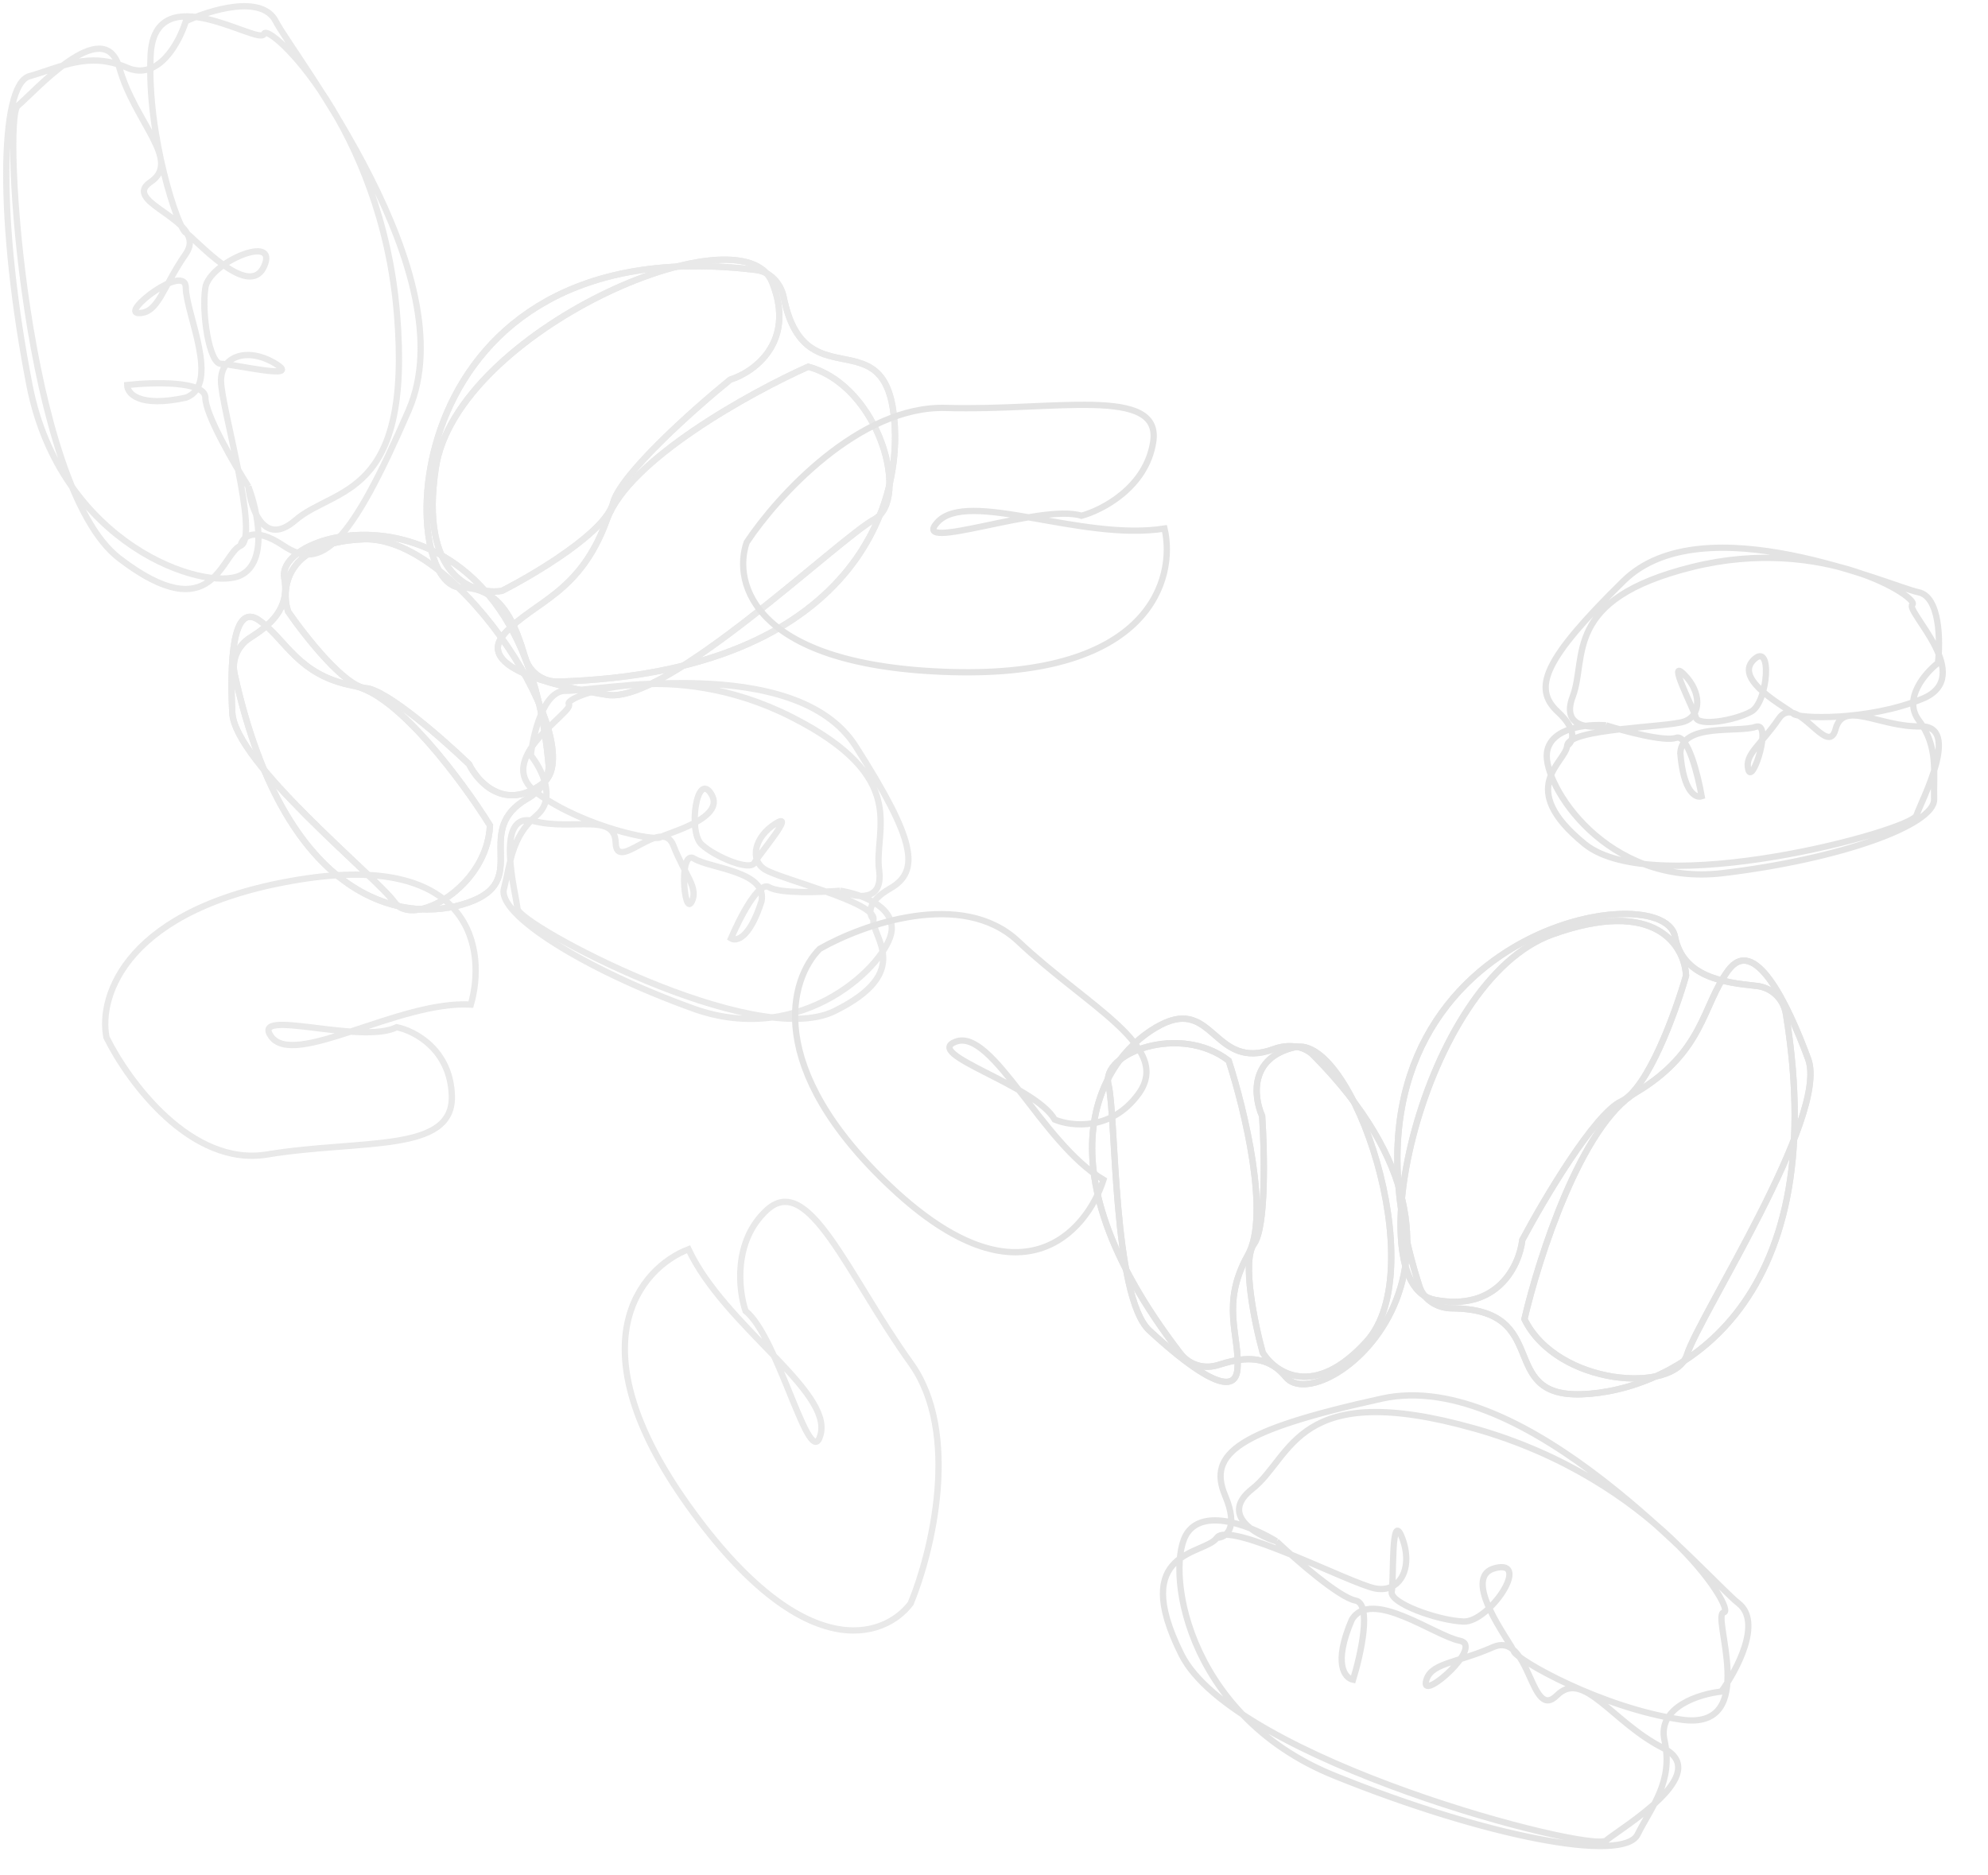 <svg width="317" height="299" viewBox="0 0 317 299" fill="none" xmlns="http://www.w3.org/2000/svg">
<g opacity="0.8">
<path d="M139.403 82.828C145.149 79.72 140.361 61.587 128.869 58.479C119.613 62.624 100.237 73.296 96.79 82.828C92.48 94.744 85.298 95.78 80.51 100.961C75.722 106.142 87.214 109.25 96.79 110.804C106.366 112.359 133.658 85.937 139.403 82.828Z" stroke="#E3E3E3"/>
<path d="M69.498 74.539C66.817 91.947 75.403 94.917 80.032 94.226C85.458 91.463 96.598 84.797 97.747 80.238C98.897 75.679 110.675 65.214 116.421 60.551C120.251 59.343 126.954 54.542 123.124 45.009C118.336 33.093 72.85 52.78 69.498 74.539Z" stroke="#E3E3E3"/>
<path d="M73.566 93.681C80.178 93.681 82.239 99.906 83.772 104.945C84.481 107.272 86.638 108.773 89.068 108.698C136.923 107.215 144.64 79.292 142.376 65.141C140.203 51.567 128.18 63.339 124.97 47.434C124.52 45.203 122.816 43.322 120.558 43.047C62.576 35.974 62.852 93.681 73.566 93.681Z" stroke="#E3E3E3"/>
<path d="M139.403 82.828C145.149 79.72 140.361 61.587 128.869 58.479C119.613 62.624 100.237 73.296 96.79 82.828C92.48 94.744 85.298 95.78 80.51 100.961C75.722 106.142 87.214 109.25 96.79 110.804C106.366 112.359 133.658 85.937 139.403 82.828Z" stroke="#E3E3E3"/>
<path d="M69.498 74.539C66.817 91.947 75.403 94.917 80.032 94.226C85.458 91.463 96.598 84.797 97.747 80.238C98.897 75.679 110.675 65.214 116.421 60.551C120.251 59.343 126.954 54.542 123.124 45.009C118.336 33.093 72.85 52.78 69.498 74.539Z" stroke="#E3E3E3"/>
<path d="M73.566 93.681C80.178 93.681 82.239 99.906 83.772 104.945C84.481 107.272 86.638 108.773 89.068 108.698C136.923 107.215 144.64 79.292 142.376 65.141C140.203 51.567 128.18 63.339 124.97 47.434C124.52 45.203 122.816 43.322 120.558 43.047C62.576 35.974 62.852 93.681 73.566 93.681Z" stroke="#E3E3E3"/>
<path d="M62.891 143.865C65.918 148.043 77.73 141.398 78.126 131.618C73.846 124.755 63.507 110.693 56.387 109.356C47.487 107.686 45.675 102.028 41.36 98.941C37.046 95.855 36.65 105.635 37.037 113.627C37.423 121.618 59.864 139.686 62.891 143.865Z" stroke="#E3E3E3"/>
<path d="M57.955 85.991C45.506 86.477 44.762 93.883 45.946 97.526C48.685 101.499 54.996 109.503 58.325 109.737C61.654 109.972 70.69 117.913 74.792 121.854C76.213 124.771 80.557 129.467 86.566 124.91C94.077 119.214 73.517 85.384 57.955 85.991Z" stroke="#E3E3E3"/>
<path d="M45.335 92.207C46.267 97.152 42.935 99.764 39.858 101.718C37.89 102.969 36.916 105.246 37.412 107.499C45.803 145.594 66.173 147.551 75.579 143.573C84.321 139.875 75.331 132.349 84.145 127.31C86.15 126.164 87.678 124.115 87.47 121.828C83.182 74.588 43.708 83.573 45.335 92.207Z" stroke="#E3E3E3"/>
<path d="M62.891 143.865C65.918 148.043 77.73 141.398 78.126 131.618C73.846 124.755 63.507 110.693 56.387 109.356C47.487 107.686 45.675 102.028 41.36 98.941C37.046 95.855 36.65 105.635 37.037 113.627C37.423 121.618 59.864 139.686 62.891 143.865Z" stroke="#E3E3E3"/>
<path d="M57.955 85.991C45.506 86.477 44.762 93.883 45.946 97.526C48.685 101.499 54.996 109.503 58.325 109.737C61.654 109.972 70.69 117.913 74.792 121.854C76.213 124.771 80.557 129.467 86.566 124.91C94.077 119.214 73.517 85.384 57.955 85.991Z" stroke="#E3E3E3"/>
<path d="M45.335 92.207C46.267 97.152 42.935 99.764 39.858 101.718C37.89 102.969 36.916 105.246 37.412 107.499C45.803 145.594 66.173 147.551 75.579 143.573C84.321 139.875 75.331 132.349 84.145 127.31C86.15 126.164 87.678 124.115 87.47 121.828C83.182 74.588 43.708 83.573 45.335 92.207Z" stroke="#E3E3E3"/>
<path d="M109.786 199.212C102.125 202.148 91.4 214.444 109.786 240.14C128.172 265.837 141.068 261.209 145.217 255.682C148.569 247.566 153.261 228.535 145.217 217.345C135.162 203.357 128.938 186.779 122.235 192.996C116.872 197.969 117.766 205.775 118.883 209.056C124.15 213.2 129.192 235.179 130.853 228.743C132.671 221.699 115.531 211.474 109.786 199.212Z" stroke="#E3E3E3"/>
<path d="M75.078 160.194C77.535 151.684 75.514 135.781 47.769 140.252C20.025 144.723 15.68 158.896 16.975 165.423C20.459 172.475 30.452 186.085 42.555 184.103C57.685 181.627 72.335 183.952 72.05 174.728C71.823 167.349 66.1 164.371 63.266 163.805C57.465 166.653 39.893 160.603 43.23 165.275C46.882 170.387 63.585 159.53 75.078 160.194Z" stroke="#E3E3E3"/>
<path d="M39.602 77.579C40.018 81.176 42.096 87.291 47.083 82.975C53.317 77.579 65.784 79.602 63.291 49.924C60.797 20.246 42.719 3.383 42.096 5.407C41.472 7.43 24.641 -4.036 24.018 8.779C23.395 21.595 28.382 36.434 29.628 37.109C30.875 37.783 39.602 47.901 42.096 42.505C44.589 37.109 33.369 41.83 32.745 45.877C32.122 49.924 33.369 58.018 35.239 58.018C37.109 58.018 48.33 60.716 43.966 58.018C39.602 55.32 35.239 56.669 35.239 60.716C35.239 64.763 41.472 85.673 38.356 87.022M39.602 77.579C37.317 73.981 32.745 66.112 32.745 63.414C32.745 60.716 24.434 60.941 20.278 61.391C20.278 62.74 22.148 65.033 29.628 63.414C35.239 61.391 29.628 49.924 29.628 45.877C29.628 41.83 19.031 49.924 22.148 49.924C25.265 49.924 25.888 45.877 29.628 40.481C33.369 35.085 19.031 32.387 24.018 29.015C29.005 25.642 21.524 19.572 19.031 10.803C16.538 2.034 5.317 14.85 2.823 16.873C0.33 18.897 4.07 77.578 19.031 89.045C33.992 100.512 35.239 88.371 38.356 87.022M39.602 77.579C41.057 81.401 42.844 89.585 38.356 91.743C32.745 94.441 9.68 87.022 4.693 61.391C-0.294 35.76 -0.168 13.501 4.693 12.152C9.554 10.803 14.044 8.105 20.278 10.803C25.265 12.961 28.589 6.756 29.628 3.383C33.491 1.585 41.767 -0.933 43.966 3.383C46.715 8.779 74.511 43.854 65.161 65.438C55.81 87.022 51.238 91.069 45.213 87.022C40.393 83.784 38.633 85.673 38.356 87.022" stroke="#E3E3E3"/>
<path d="M133.977 142.042C136.343 143.138 140.896 144.017 140.183 138.765C139.291 132.201 145.362 124.039 126.206 114.329C107.05 104.618 89.71 111.056 90.708 112.288C91.707 113.519 78.157 121.154 85.771 126.567C93.384 131.98 104.411 134.151 105.308 133.518C106.204 132.885 115.787 130.543 113.446 126.663C111.105 122.782 109.651 132.664 111.89 134.679C114.129 136.694 119.573 138.936 120.298 137.594C121.022 136.252 127.024 129.246 123.679 131.332C120.335 133.418 119.471 137.072 121.951 138.64C124.432 140.208 139.663 143.837 139.282 146.596M133.977 142.042C130.887 142.289 124.292 142.52 122.639 141.474C120.985 140.429 117.902 146.48 116.567 149.637C117.394 150.159 119.524 149.706 121.431 143.711C122.365 138.901 113.163 138.484 110.682 136.916C108.202 135.348 109.056 146.088 110.264 143.851C111.472 141.615 109.233 139.6 107.375 134.825C105.517 130.05 98.308 139.293 98.173 134.408C98.038 129.522 91.419 132.538 85.079 130.929C78.738 129.321 82.245 142.338 82.519 144.912C82.793 147.485 120.209 167.539 133.034 161.247C145.859 154.955 138.901 149.355 139.282 146.596M133.977 142.042C136.883 142.48 142.592 144.369 142.176 148.426C141.655 153.497 128.171 167.173 110.529 160.82C92.887 154.466 79.293 145.751 80.35 141.74C81.406 137.73 81.493 133.462 85.562 130.035C88.817 127.293 86.302 122.502 84.637 120.45C85.032 116.981 86.695 110.067 90.193 110.162C94.565 110.28 126.833 103.925 136.439 118.998C146.045 134.071 146.754 138.92 141.939 141.676C138.087 143.88 138.562 145.874 139.282 146.596" stroke="#E3E3E3"/>
</g>
<path d="M268.992 216.043C267.037 222.276 248.324 221.036 243.08 210.349C245.382 200.471 252.162 179.415 260.861 174.213C271.736 167.709 271.382 160.461 275.554 154.772C279.726 149.084 284.97 159.771 288.323 168.874C291.676 177.978 270.947 209.81 268.992 216.043Z" stroke="#E3E3E3"/>
<path d="M247.516 149.004C264.092 143.05 268.646 150.912 268.851 155.588C267.174 161.441 262.757 173.649 258.501 175.647C254.245 177.645 246.219 191.204 242.739 197.733C242.283 201.724 238.849 209.22 228.761 207.279C216.151 204.853 226.796 156.446 247.516 149.004Z" stroke="#E3E3E3"/>
<path d="M267.083 149.345C268.345 155.835 274.849 156.671 280.088 157.215C282.507 157.466 284.392 159.297 284.782 161.697C292.458 208.956 266.52 221.859 252.197 222.336C238.458 222.794 247.719 208.745 231.494 208.629C229.218 208.612 227.047 207.299 226.345 205.135C208.34 149.568 265.039 138.828 267.083 149.345Z" stroke="#E3E3E3"/>
<path d="M268.992 216.043C267.037 222.276 248.324 221.036 243.08 210.349C245.382 200.471 252.162 179.415 260.861 174.213C271.736 167.709 271.382 160.461 275.554 154.772C279.726 149.084 284.97 159.771 288.323 168.874C291.676 177.978 270.947 209.81 268.992 216.043Z" stroke="#E3E3E3"/>
<path d="M247.516 149.004C264.092 143.05 268.646 150.912 268.851 155.588C267.174 161.441 262.757 173.649 258.501 175.647C254.245 177.645 246.219 191.204 242.739 197.733C242.283 201.724 238.849 209.22 228.761 207.279C216.151 204.853 226.796 156.446 247.516 149.004Z" stroke="#E3E3E3"/>
<path d="M267.083 149.345C268.345 155.835 274.849 156.671 280.088 157.215C282.507 157.466 284.392 159.297 284.782 161.697C292.458 208.956 266.52 221.859 252.197 222.336C238.458 222.794 247.719 208.745 231.494 208.629C229.218 208.612 227.047 207.299 226.345 205.135C208.34 149.568 265.039 138.828 267.083 149.345Z" stroke="#E3E3E3"/>
<path d="M176.748 172.938C175.493 167.933 188.175 163.156 195.922 169.139C198.429 176.83 202.554 193.788 199.002 200.102C194.561 207.993 197.73 213.019 197.321 218.308C196.913 223.597 189.166 217.614 183.293 212.18C177.419 206.747 178.003 177.942 176.748 172.938Z" stroke="#E3E3E3"/>
<path d="M217.908 213.919C209.533 223.144 203.381 218.953 201.352 215.705C200.07 211.053 197.995 201.073 199.955 198.372C201.915 195.671 201.64 183.645 201.258 177.969C199.936 175.006 199.132 168.66 206.485 166.986C215.676 164.893 228.376 202.388 217.908 213.919Z" stroke="#E3E3E3"/>
<path d="M205.035 219.591C201.846 215.699 197.703 216.573 194.228 217.673C192.004 218.377 189.635 217.66 188.228 215.831C164.439 184.916 176.033 168.054 185.127 163.406C193.579 159.086 193.564 170.81 203.091 167.297C205.258 166.498 207.809 166.645 209.428 168.274C242.86 201.924 210.603 226.387 205.035 219.591Z" stroke="#E3E3E3"/>
<path d="M176.748 172.938C175.493 167.933 188.175 163.156 195.922 169.139C198.429 176.83 202.554 193.788 199.002 200.102C194.561 207.993 197.73 213.019 197.321 218.308C196.913 223.597 189.166 217.614 183.293 212.18C177.419 206.747 178.003 177.942 176.748 172.938Z" stroke="#E3E3E3"/>
<path d="M217.908 213.919C209.533 223.144 203.381 218.953 201.352 215.705C200.07 211.053 197.995 201.073 199.955 198.372C201.915 195.671 201.64 183.645 201.258 177.969C199.936 175.006 199.132 168.66 206.485 166.986C215.676 164.893 228.376 202.388 217.908 213.919Z" stroke="#E3E3E3"/>
<path d="M205.035 219.591C201.846 215.699 197.703 216.573 194.228 217.673C192.004 218.377 189.635 217.66 188.228 215.831C164.439 184.916 176.033 168.054 185.127 163.406C193.579 159.086 193.564 170.81 203.091 167.297C205.258 166.498 207.809 166.645 209.428 168.274C242.86 201.924 210.603 226.387 205.035 219.591Z" stroke="#E3E3E3"/>
<path d="M185.692 84.285C187.542 92.278 183.346 108.045 151.761 107.171C120.177 106.298 116.802 93.019 119.063 86.488C123.918 79.171 137.071 64.639 150.846 65.05C168.066 65.564 185.29 61.454 183.885 70.488C182.76 77.715 175.789 81.338 172.444 82.247C166.063 80.198 145.023 88.309 149.43 83.332C154.252 77.886 172.314 86.378 185.692 84.285Z" stroke="#E3E3E3"/>
<path d="M175.959 188.133C173.237 196.562 162.667 208.615 142.167 189.393C121.668 170.171 125.991 155.991 130.715 151.304C137.547 147.406 153.443 141.713 162.368 150.124C173.526 160.638 186.971 166.903 181.577 174.391C177.262 180.381 170.852 179.649 168.186 178.534C164.97 172.928 147.019 168.117 152.398 166.11C158.285 163.914 166.06 182.256 175.959 188.133Z" stroke="#E3E3E3"/>
<path d="M203.551 245.797C200.099 244.703 194.493 241.496 199.682 237.424C206.168 232.335 206.561 219.71 235.218 227.821C263.875 235.931 276.978 256.895 274.873 257.12C272.767 257.346 280.812 276.056 268.113 274.223C255.414 272.389 241.799 264.662 241.375 263.31C240.95 261.957 232.684 251.46 238.457 250.042C244.229 248.624 237.453 258.737 233.362 258.577C229.27 258.417 221.563 255.649 221.92 253.813C222.276 251.977 221.769 240.448 223.585 245.246C225.401 250.044 223.244 254.07 219.271 253.298C215.299 252.526 195.963 242.417 194.044 245.219M203.551 245.797C206.646 248.727 213.499 254.716 216.147 255.231C218.795 255.746 216.989 263.862 215.754 267.855C214.43 267.598 212.536 265.325 215.552 258.291C218.609 253.169 228.795 260.865 232.767 261.637C236.74 262.409 226.773 271.267 227.367 268.208C227.962 265.148 232.053 265.308 238.064 262.666C244.075 260.024 243.987 274.613 248.249 270.362C252.511 266.11 257.043 274.611 265.175 278.732C273.306 282.853 258.585 291.422 256.123 293.484C253.661 295.545 196.771 280.677 188.37 263.803C179.969 246.928 192.125 248.021 194.044 245.219M203.551 245.797C200.077 243.64 192.384 240.324 189.409 244.318C185.69 249.311 188.572 273.367 212.781 283.153C236.989 292.94 258.863 297.063 261.115 292.549C263.366 288.034 266.872 284.142 265.413 277.508C264.245 272.201 270.971 270.121 274.48 269.745C276.983 266.296 281.034 258.653 277.216 255.671C272.443 251.943 243.318 217.964 220.346 223.025C197.374 228.085 192.529 231.801 195.352 238.488C197.611 243.837 195.421 245.204 194.044 245.219" stroke="#E3E3E3"/>
<path d="M256.09 115.661C253.538 116.197 248.904 116.028 250.78 111.072C253.126 104.877 249.047 95.558 269.896 90.406C290.746 85.254 306.193 95.428 304.943 96.404C303.693 97.379 315.178 107.866 306.542 111.427C297.906 114.989 286.673 114.624 285.942 113.805C285.211 112.987 276.4 108.549 279.554 105.295C282.708 102.041 281.902 111.996 279.267 113.456C276.632 114.916 270.824 115.875 270.419 114.405C270.015 112.934 265.744 104.757 268.533 107.542C271.323 110.327 271.343 114.081 268.573 115.051C265.803 116.021 250.146 116.131 249.897 118.905M256.09 115.661C259.046 116.597 265.419 118.305 267.265 117.659C269.112 117.012 270.754 123.602 271.345 126.978C270.421 127.301 268.448 126.38 267.939 120.11C268.111 115.213 277.171 116.877 279.941 115.907C282.71 114.937 279.462 125.21 278.788 122.759C278.114 120.308 280.749 118.848 283.634 114.614C286.518 110.379 291.463 121.007 292.694 116.277C293.924 111.547 299.695 115.975 306.235 115.834C312.775 115.693 306.429 127.588 305.583 130.034C304.737 132.48 263.769 143.602 252.688 134.586C241.607 125.569 249.647 121.679 249.897 118.905M256.09 115.661C253.16 115.434 247.172 115.99 246.665 120.037C246.031 125.095 256.094 141.454 274.713 139.232C293.332 137.011 308.538 131.577 308.41 127.432C308.283 123.286 309.159 119.109 305.965 114.854C303.41 111.449 306.939 107.348 309.022 105.723C309.418 102.254 309.353 95.143 305.924 94.448C301.637 93.58 271.626 80.128 258.875 92.654C246.124 105.18 244.343 109.745 248.415 113.513C251.672 116.527 250.76 118.364 249.897 118.905" stroke="#E3E3E3"/>
</svg>

